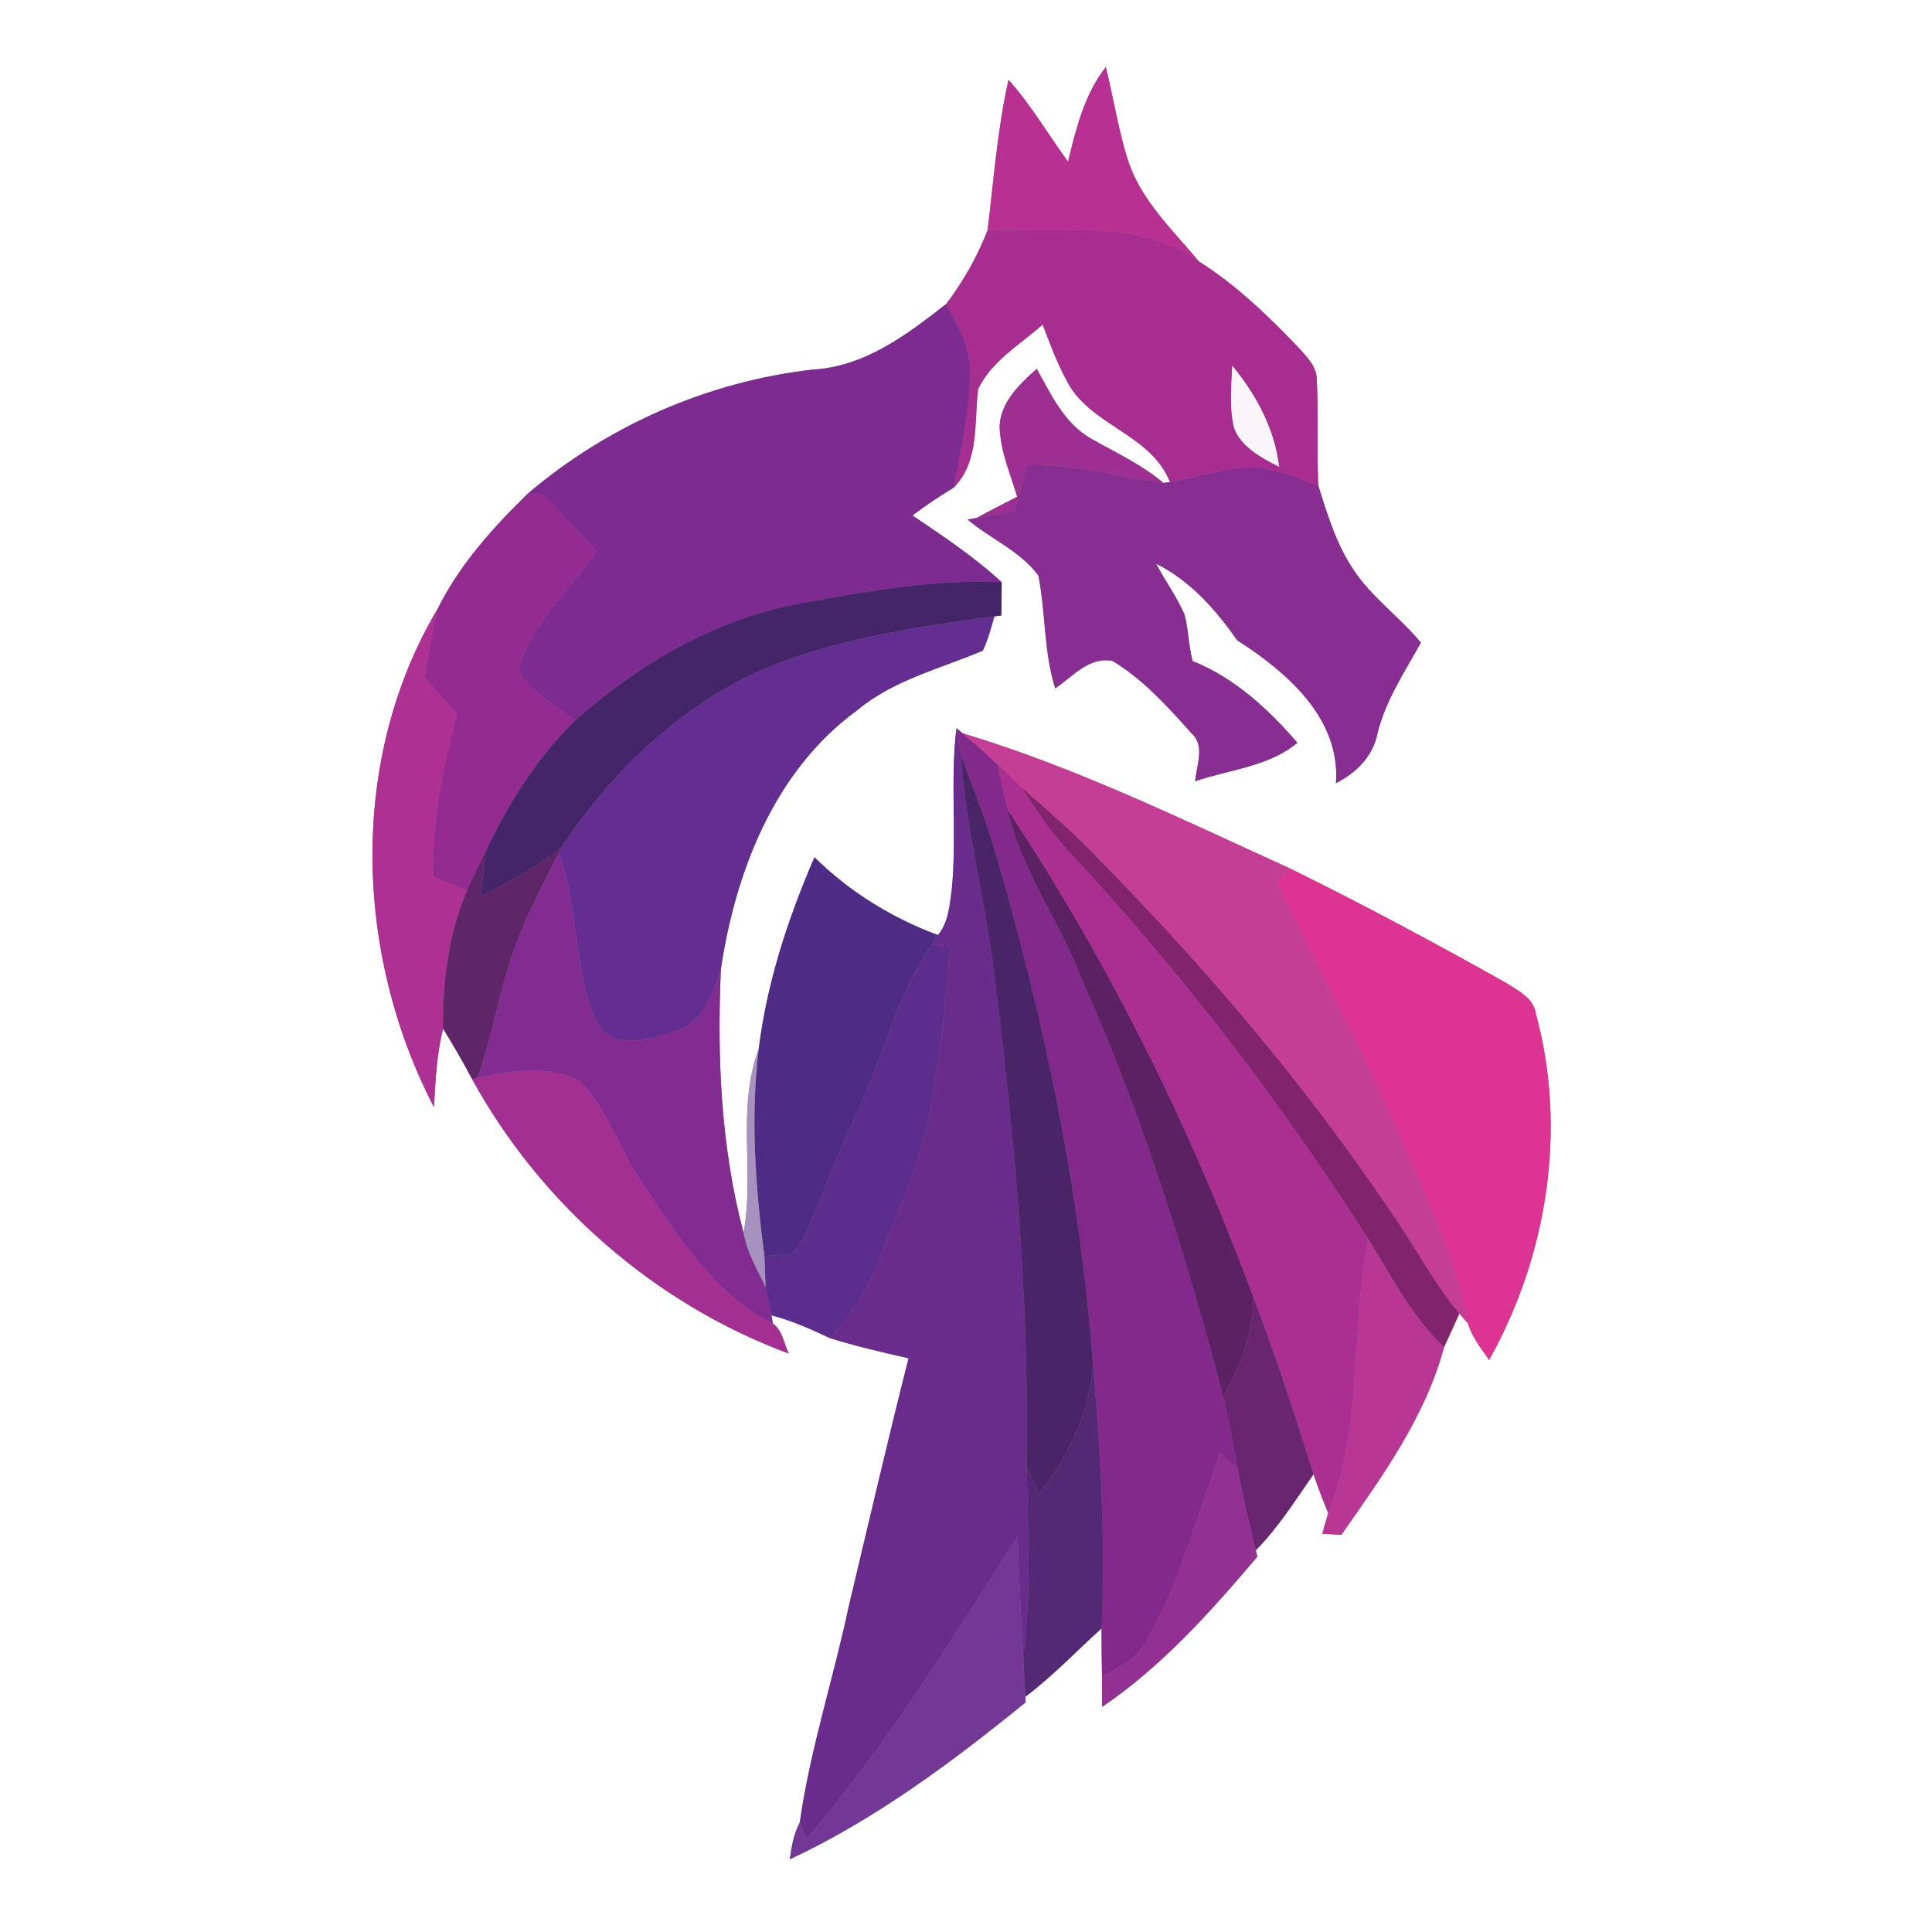 <?xml version="1.0" encoding="UTF-8" ?>
<!DOCTYPE svg PUBLIC "-//W3C//DTD SVG 1.1//EN" "http://www.w3.org/Graphics/SVG/1.1/DTD/svg11.dtd">
<svg width="250pt" height="250pt" viewBox="0 0 250 250" version="1.1" xmlns="http://www.w3.org/2000/svg">
<rect x="0" y="0" width="250" height="250" fill="#808080" stroke="none"/>
<g id="#ffffffff">
<path fill="#ffffff" opacity="1.00" d=" M 0.00 0.00 L 250.00 0.00 L 250.00 250.00 L 0.00 250.00 L 0.00 0.00 M 138.20 20.92 C 135.63 17.39 133.42 13.59 130.50 10.33 C 129.06 16.74 128.59 23.29 127.79 29.79 C 126.47 33.21 124.65 36.40 122.45 39.32 C 117.37 43.31 111.85 47.48 105.12 47.83 C 91.58 49.39 78.67 55.05 68.29 63.88 C 63.79 68.27 59.49 73.06 56.66 78.72 C 45.06 98.20 45.86 123.43 56.16 143.28 C 56.34 139.86 56.50 136.43 57.34 133.10 C 58.64 135.24 59.92 137.41 61.09 139.64 C 69.94 155.80 84.79 168.76 102.08 175.15 C 101.42 173.87 101.27 172.14 100.02 171.28 L 99.82 170.20 C 102.44 170.89 104.93 171.98 107.38 173.15 C 110.73 174.19 114.14 174.99 117.57 175.76 C 114.86 186.41 112.40 197.12 109.84 207.81 C 107.86 217.18 104.83 226.36 103.49 235.84 C 102.69 237.31 102.44 238.96 102.19 240.60 C 113.31 235.40 123.23 227.99 132.72 220.28 L 132.68 219.56 C 136.22 216.90 139.26 213.67 142.54 210.71 C 142.53 212.79 142.57 214.86 142.60 216.95 C 142.59 218.25 142.59 219.56 142.62 220.87 C 150.37 215.61 156.67 208.54 162.70 201.44 L 162.50 200.60 C 165.41 197.66 167.62 194.14 169.97 190.76 C 170.53 192.45 171.18 194.12 171.87 195.78 C 171.60 196.67 171.35 197.57 171.11 198.47 C 171.73 198.50 172.96 198.57 173.57 198.61 C 178.86 191.05 184.43 183.37 186.86 174.33 C 187.36 173.24 188.35 171.07 188.84 169.98 C 189.12 170.31 189.69 170.95 189.97 171.28 C 190.48 173.04 191.66 174.49 192.69 175.98 C 200.24 162.49 202.82 146.13 198.73 131.13 C 198.43 129.10 196.41 128.19 194.88 127.18 C 185.68 122.02 176.38 117.03 166.91 112.37 C 153.02 106.05 139.20 99.29 124.55 94.88 L 123.76 94.22 C 122.93 101.14 123.84 108.14 123.16 115.08 C 122.88 117.12 122.75 119.34 121.37 121.00 C 115.40 118.78 109.94 115.41 105.39 110.93 C 101.97 118.85 99.24 127.15 98.18 135.74 C 95.30 143.43 97.66 151.66 96.22 159.55 C 93.27 148.40 92.78 136.86 93.28 125.40 C 95.16 112.77 100.24 99.70 110.88 91.94 C 115.59 87.98 121.66 86.54 127.18 84.19 C 127.84 82.77 128.26 81.26 128.66 79.76 L 129.58 79.64 C 129.59 78.20 129.60 76.77 129.62 75.34 C 126.08 72.06 122.05 69.40 118.07 66.70 C 119.79 65.39 121.59 64.20 123.44 63.08 C 126.76 59.64 126.04 54.71 126.56 50.37 C 128.27 46.74 131.99 44.59 134.92 42.00 C 135.84 44.39 136.71 46.81 137.93 49.06 C 140.81 55.08 148.87 56.01 151.40 62.38 L 150.54 62.49 C 147.72 60.08 144.32 58.56 141.14 56.73 C 137.70 54.77 136.01 51.03 134.15 47.73 C 131.97 49.69 129.52 51.96 129.35 55.10 C 129.40 58.29 130.73 61.27 131.62 64.28 C 129.87 65.19 128.12 66.06 126.40 67.01 L 125.21 67.23 C 128.18 69.75 132.01 71.28 134.37 74.48 C 135.33 79.31 135.04 84.34 136.55 89.08 C 138.80 87.55 140.92 84.94 143.95 85.52 C 147.93 87.91 151.11 91.45 154.18 94.89 C 156.00 96.52 154.80 99.04 154.66 101.09 C 159.08 99.58 164.19 99.20 167.88 96.12 C 164.10 91.73 159.77 87.73 154.32 85.54 C 153.81 83.56 153.79 81.50 153.28 79.53 C 152.28 77.21 150.76 75.17 149.60 72.94 C 154.01 75.14 157.31 78.87 160.09 82.85 C 166.50 86.97 173.49 92.93 172.87 101.35 C 175.46 100.02 177.63 97.92 178.23 94.97 C 179.27 90.65 181.75 86.98 183.86 83.16 C 181.16 79.87 177.57 77.38 175.20 73.81 C 172.95 70.50 171.77 66.63 170.59 62.85 C 170.38 58.31 170.64 53.76 170.39 49.22 C 170.45 47.45 169.10 46.19 168.03 44.98 C 164.10 40.87 159.97 36.88 155.15 33.84 C 151.78 29.80 147.74 26.03 146.02 20.92 C 144.72 16.92 144.11 12.75 143.09 8.68 C 140.31 12.22 139.25 16.64 138.20 20.92 Z" />
</g>
<g id="#b83092ff">
<path fill="#b83092" opacity="1.00" d=" M 138.20 20.92 C 139.25 16.64 140.31 12.22 143.09 8.68 C 144.11 12.75 144.72 16.92 146.02 20.92 C 147.74 26.03 151.78 29.80 155.15 33.84 C 147.14 28.18 136.96 30.12 127.79 29.79 C 128.59 23.29 129.06 16.74 130.50 10.33 C 133.42 13.59 135.63 17.39 138.20 20.92 Z" />
</g>
<g id="#a82d91ff">
<path fill="#a82d91" opacity="1.00" d=" M 127.79 29.79 C 136.96 30.12 147.14 28.18 155.15 33.84 C 159.97 36.88 164.10 40.87 168.03 44.98 C 169.10 46.19 170.45 47.45 170.39 49.22 C 170.64 53.76 170.38 58.31 170.59 62.85 C 167.47 61.71 164.28 60.23 160.88 60.54 C 157.66 60.83 154.57 61.84 151.40 62.38 C 148.87 56.01 140.81 55.08 137.93 49.06 C 136.71 46.81 135.84 44.39 134.92 42.00 C 131.99 44.59 128.27 46.74 126.56 50.37 C 126.04 54.71 126.76 59.64 123.44 63.08 C 124.30 58.21 125.46 53.34 125.53 48.37 C 125.65 45.07 123.91 42.15 122.45 39.32 C 124.65 36.40 126.47 33.21 127.79 29.79 M 159.45 47.32 C 159.35 50.00 159.04 52.74 159.69 55.37 C 160.66 57.93 163.24 59.22 165.52 60.41 C 164.94 55.53 162.56 51.07 159.45 47.32 Z" />
</g>
<g id="#7d2b90ff">
<path fill="#7d2b90" opacity="1.00" d=" M 105.12 47.83 C 111.85 47.48 117.37 43.31 122.45 39.32 C 123.91 42.15 125.65 45.07 125.53 48.37 C 125.46 53.34 124.30 58.21 123.44 63.08 C 121.59 64.20 119.79 65.39 118.07 66.70 C 122.05 69.40 126.08 72.06 129.62 75.34 C 120.71 74.92 111.89 76.57 103.17 78.16 C 92.37 80.22 82.61 85.96 74.47 93.20 C 71.84 91.32 68.90 89.64 67.04 86.90 C 68.61 80.75 73.67 76.41 77.22 71.37 C 74.92 68.93 72.65 66.47 70.39 63.99 C 69.69 63.95 68.99 63.92 68.29 63.88 C 78.67 55.05 91.58 49.39 105.12 47.83 Z" />
</g>
<g id="#9d2e92ff">
<path fill="#9d2e92" opacity="1.00" d=" M 129.35 55.10 C 129.52 51.96 131.97 49.69 134.15 47.73 C 136.01 51.03 137.70 54.77 141.14 56.73 C 144.32 58.56 147.72 60.08 150.54 62.49 C 144.66 61.73 138.90 59.98 132.91 60.22 C 132.38 62.19 131.84 64.17 131.31 66.15 C 129.67 66.43 128.04 66.71 126.40 67.01 C 128.12 66.06 129.87 65.19 131.62 64.28 C 130.73 61.27 129.40 58.29 129.35 55.10 Z" />
</g>
<g id="#f9f5f9ff">
<path fill="#f9f5f9" opacity="1.00" d=" M 159.45 47.32 C 162.56 51.07 164.94 55.53 165.52 60.41 C 163.24 59.22 160.66 57.93 159.69 55.37 C 159.04 52.74 159.35 50.00 159.45 47.32 Z" />
</g>
<g id="#882d91ff">
<path fill="#882d91" opacity="1.00" d=" M 132.91 60.22 C 138.90 59.98 144.66 61.73 150.54 62.49 L 151.40 62.38 C 154.57 61.84 157.66 60.83 160.88 60.54 C 164.28 60.23 167.47 61.71 170.59 62.85 C 171.77 66.63 172.95 70.50 175.20 73.81 C 177.57 77.38 181.16 79.87 183.86 83.16 C 181.75 86.98 179.27 90.65 178.23 94.97 C 177.63 97.92 175.46 100.02 172.87 101.35 C 173.49 92.93 166.50 86.97 160.09 82.85 C 157.31 78.87 154.01 75.14 149.60 72.94 C 150.76 75.17 152.28 77.21 153.28 79.53 C 153.79 81.50 153.81 83.56 154.32 85.54 C 159.77 87.73 164.10 91.73 167.88 96.12 C 164.19 99.20 159.08 99.58 154.66 101.09 C 154.80 99.04 156.00 96.52 154.18 94.89 C 151.11 91.45 147.93 87.91 143.95 85.52 C 140.92 84.94 138.80 87.55 136.55 89.08 C 135.04 84.34 135.33 79.31 134.37 74.48 C 132.01 71.28 128.18 69.75 125.21 67.23 L 126.40 67.01 C 128.04 66.71 129.67 66.43 131.31 66.15 C 131.84 64.17 132.38 62.19 132.91 60.22 Z" />
</g>
<g id="#932b91ff">
<path fill="#932b91" opacity="1.00" d=" M 68.29 63.88 C 68.99 63.92 69.69 63.95 70.39 63.99 C 72.65 66.47 74.92 68.93 77.22 71.37 C 73.67 76.41 68.61 80.75 67.04 86.90 C 68.90 89.64 71.84 91.32 74.47 93.20 C 69.58 97.97 65.86 103.81 62.95 109.96 C 62.09 111.71 61.20 113.46 60.43 115.25 C 58.97 114.64 57.51 114.03 56.06 113.43 C 55.79 106.24 57.40 99.22 59.13 92.31 C 57.73 90.77 56.33 89.23 54.93 87.70 C 55.44 84.69 55.93 81.68 56.66 78.72 C 59.49 73.06 63.79 68.27 68.29 63.88 Z" />
</g>
<g id="#452569ff">
<path fill="#452569" opacity="1.00" d=" M 103.17 78.16 C 111.89 76.57 120.71 74.92 129.62 75.34 C 129.60 76.77 129.59 78.20 129.58 79.64 L 128.66 79.76 C 119.26 81.02 109.75 82.45 100.82 85.77 C 89.04 90.32 79.46 99.34 72.57 109.77 C 69.36 112.24 65.78 114.17 62.20 116.04 C 62.42 114.01 62.63 111.97 62.95 109.96 C 65.86 103.81 69.58 97.97 74.47 93.20 C 82.61 85.96 92.37 80.22 103.17 78.16 Z" />
</g>
<g id="#ae3092ff">
<path fill="#ae3092" opacity="1.00" d=" M 56.16 143.28 C 45.86 123.43 45.06 98.20 56.66 78.72 C 55.93 81.68 55.44 84.69 54.93 87.70 C 56.33 89.23 57.73 90.77 59.13 92.31 C 57.40 99.22 55.79 106.24 56.06 113.43 C 57.51 114.03 58.97 114.64 60.43 115.25 C 58.03 120.88 57.27 127.02 57.34 133.10 C 56.50 136.43 56.34 139.86 56.16 143.28 Z" />
</g>
<g id="#632d91ff">
<path fill="#632d91" opacity="1.00" d=" M 100.82 85.77 C 109.75 82.45 119.26 81.02 128.66 79.76 C 128.26 81.26 127.84 82.77 127.18 84.19 C 121.66 86.54 115.59 87.98 110.88 91.94 C 100.24 99.70 95.16 112.77 93.28 125.40 C 92.24 128.57 91.00 132.46 87.35 133.41 C 84.16 134.40 78.84 136.17 77.14 132.02 C 74.05 125.19 75.05 117.34 72.26 110.38 L 72.57 109.77 C 79.46 99.34 89.04 90.32 100.82 85.77 Z" />
</g>
<g id="#692c8dff">
<path fill="#692c8d" opacity="1.00" d=" M 123.16 115.08 C 123.84 108.14 122.93 101.14 123.76 94.22 C 123.90 95.07 124.18 96.79 124.33 97.64 C 124.92 107.02 127.45 116.11 128.56 125.42 C 131.29 146.71 133.20 168.17 132.84 189.66 C 133.02 197.88 133.48 206.11 132.42 214.30 C 132.09 209.14 131.84 203.98 131.69 198.82 C 123.08 212.18 114.76 225.84 104.37 237.93 C 104.15 237.41 103.71 236.36 103.49 235.84 C 104.83 226.36 107.86 217.18 109.84 207.81 C 112.40 197.12 114.86 186.41 117.57 175.76 C 114.14 174.99 110.73 174.19 107.38 173.15 C 109.78 170.49 111.96 167.58 113.25 164.20 C 115.79 157.64 118.92 151.24 120.24 144.29 C 121.64 137.09 122.38 129.78 122.95 122.47 C 122.35 122.41 121.15 122.29 120.55 122.23 C 120.76 121.92 121.16 121.31 121.37 121.00 C 122.75 119.34 122.88 117.12 123.16 115.08 Z" />
</g>
<g id="#83298bff">
<path fill="#83298b" opacity="1.00" d=" M 123.76 94.22 L 124.55 94.88 C 126.10 96.20 127.62 97.54 129.11 98.92 C 129.50 100.90 129.88 102.89 130.41 104.84 C 132.21 112.78 137.24 119.41 140.08 126.95 C 147.80 144.25 153.46 162.35 158.27 180.65 C 159.01 183.73 159.54 186.85 160.13 189.97 C 159.38 189.32 158.63 188.68 157.88 188.03 C 154.85 196.20 152.70 204.80 148.29 212.39 C 147.10 214.65 144.78 215.84 142.60 216.95 C 142.57 214.86 142.53 212.79 142.54 210.71 C 143.05 199.40 142.45 188.09 141.45 176.83 C 139.79 154.23 135.15 131.93 128.77 110.22 C 127.55 105.93 125.80 101.83 124.33 97.64 C 124.18 96.79 123.90 95.07 123.76 94.22 Z" />
</g>
<g id="#c53e96ff">
<path fill="#c53e96" opacity="1.00" d=" M 124.55 94.88 C 139.20 99.29 153.02 106.05 166.91 112.37 C 166.48 112.82 165.60 113.71 165.16 114.16 C 170.12 124.69 175.85 134.86 180.47 145.55 C 184.01 153.98 188.27 162.21 189.97 171.28 C 189.69 170.95 189.12 170.31 188.84 169.98 C 185.46 165.96 183.08 161.24 180.06 156.96 C 168.68 140.02 155.35 124.47 141.01 109.99 C 138.23 107.15 135.20 104.58 132.24 101.94 C 131.22 100.91 130.17 99.90 129.11 98.92 C 127.62 97.54 126.10 96.20 124.55 94.88 Z" />
</g>
<g id="#492466ff">
<path fill="#492466" opacity="1.00" d=" M 124.33 97.64 C 125.80 101.83 127.55 105.93 128.77 110.22 C 135.15 131.93 139.79 154.23 141.45 176.83 C 140.93 182.93 138.21 188.54 134.44 193.29 C 133.88 192.08 133.35 190.87 132.84 189.66 C 133.20 168.17 131.29 146.71 128.56 125.42 C 127.45 116.11 124.92 107.02 124.33 97.64 Z" />
</g>
<g id="#ab2e91ff">
<path fill="#ab2e91" opacity="1.00" d=" M 129.11 98.92 C 130.17 99.90 131.22 100.91 132.24 101.94 C 134.04 104.70 135.82 107.50 138.08 109.92 C 152.58 125.47 165.63 142.38 177.05 160.31 C 174.73 172.06 176.41 184.47 171.87 195.78 C 171.18 194.12 170.53 192.45 169.97 190.76 C 167.55 183.08 165.07 175.43 162.19 167.91 C 154.01 145.80 143.45 124.49 130.41 104.84 C 129.88 102.89 129.50 100.90 129.11 98.92 Z" />
</g>
<g id="#82236dff">
<path fill="#82236d" opacity="1.00" d=" M 138.08 109.92 C 135.82 107.50 134.04 104.70 132.24 101.94 C 135.20 104.58 138.23 107.15 141.01 109.99 C 155.35 124.47 168.68 140.02 180.06 156.96 C 183.08 161.24 185.46 165.96 188.84 169.98 C 188.35 171.07 187.36 173.24 186.86 174.33 C 182.66 170.37 180.06 165.16 177.05 160.31 C 165.63 142.38 152.58 125.47 138.08 109.92 Z" />
</g>
<g id="#5b2162ff">
<path fill="#5b2162" opacity="1.00" d=" M 140.08 126.95 C 137.24 119.41 132.21 112.78 130.41 104.84 C 143.45 124.49 154.01 145.80 162.19 167.91 C 162.05 172.43 160.64 176.81 158.27 180.65 C 153.46 162.35 147.80 144.25 140.08 126.95 Z" />
</g>
<g id="#5f2569ff">
<path fill="#5f2569" opacity="1.00" d=" M 60.43 115.25 C 61.20 113.46 62.09 111.71 62.95 109.96 C 62.63 111.97 62.42 114.01 62.20 116.04 C 65.78 114.17 69.36 112.24 72.57 109.77 L 72.26 110.38 C 70.15 114.63 67.91 118.84 66.36 123.34 C 64.50 128.61 63.68 134.17 61.81 139.43 L 61.09 139.64 C 59.92 137.41 58.64 135.24 57.34 133.10 C 57.27 127.02 58.03 120.88 60.43 115.25 Z" />
</g>
<g id="#822b91ff">
<path fill="#822b91" opacity="1.00" d=" M 72.26 110.38 C 75.05 117.34 74.05 125.19 77.14 132.02 C 78.84 136.17 84.16 134.40 87.35 133.41 C 91.00 132.46 92.24 128.57 93.28 125.40 C 92.78 136.86 93.27 148.40 96.22 159.55 C 96.70 162.04 97.95 164.26 99.06 166.51 C 99.32 167.74 99.58 168.97 99.82 170.20 L 100.02 171.28 C 92.32 167.40 87.71 159.88 83.04 152.98 C 80.16 148.78 78.68 143.63 75.10 139.93 C 71.08 137.70 66.13 138.62 61.81 139.43 C 63.68 134.17 64.50 128.61 66.36 123.34 C 67.91 118.84 70.15 114.63 72.26 110.38 Z" />
</g>
<g id="#4e2c85ff">
<path fill="#4e2c85" opacity="1.00" d=" M 105.39 110.93 C 109.94 115.41 115.40 118.78 121.37 121.00 C 121.16 121.31 120.76 121.92 120.55 122.23 C 116.37 128.18 114.70 135.35 111.79 141.92 C 109.78 146.52 107.68 151.09 105.90 155.79 C 104.94 157.98 104.20 160.39 102.54 162.18 C 101.34 162.40 100.12 162.44 98.91 162.53 C 97.76 153.64 97.08 144.67 98.18 135.74 C 99.24 127.15 101.97 118.85 105.39 110.93 Z" />
</g>
<g id="#dd3393ff">
<path fill="#dd3393" opacity="1.00" d=" M 165.16 114.16 C 165.60 113.71 166.48 112.82 166.91 112.37 C 176.38 117.03 185.68 122.02 194.88 127.18 C 196.41 128.19 198.43 129.10 198.73 131.13 C 202.82 146.13 200.24 162.49 192.69 175.98 C 191.66 174.49 190.48 173.04 189.97 171.28 C 188.27 162.21 184.01 153.98 180.47 145.55 C 175.85 134.86 170.12 124.69 165.16 114.16 Z" />
</g>
<g id="#5c2d8cff">
<path fill="#5c2d8c" opacity="1.00" d=" M 120.55 122.23 C 121.15 122.29 122.35 122.41 122.95 122.47 C 122.38 129.78 121.64 137.09 120.24 144.29 C 118.92 151.24 115.79 157.64 113.25 164.20 C 111.96 167.58 109.78 170.49 107.38 173.15 C 104.93 171.98 102.44 170.89 99.82 170.20 C 99.58 168.97 99.32 167.74 99.06 166.51 C 99.00 165.18 98.99 163.85 98.91 162.53 C 100.12 162.44 101.34 162.40 102.54 162.18 C 104.20 160.39 104.94 157.98 105.90 155.79 C 107.68 151.09 109.78 146.52 111.79 141.92 C 114.70 135.35 116.37 128.18 120.55 122.23 Z" />
</g>
<g id="#a791beff">
<path fill="#a791be" opacity="1.00" d=" M 96.22 159.55 C 97.66 151.66 95.30 143.43 98.18 135.74 C 97.08 144.67 97.76 153.64 98.91 162.53 C 98.99 163.85 99.00 165.18 99.06 166.51 C 97.95 164.26 96.70 162.04 96.22 159.55 Z" />
</g>
<g id="#a32f92ff">
<path fill="#a32f92" opacity="1.00" d=" M 61.81 139.43 C 66.13 138.62 71.08 137.70 75.10 139.93 C 78.68 143.63 80.16 148.78 83.04 152.98 C 87.71 159.88 92.32 167.40 100.02 171.28 C 101.27 172.14 101.42 173.87 102.08 175.15 C 84.79 168.76 69.94 155.80 61.09 139.64 L 61.81 139.43 Z" />
</g>
<g id="#b93794ff">
<path fill="#b93794" opacity="1.00" d=" M 171.87 195.78 C 176.41 184.47 174.73 172.06 177.05 160.31 C 180.06 165.16 182.66 170.37 186.86 174.33 C 184.43 183.37 178.86 191.05 173.57 198.61 C 172.96 198.57 171.73 198.50 171.11 198.47 C 171.35 197.57 171.60 196.67 171.87 195.78 Z" />
</g>
<g id="#682670ff">
<path fill="#682670" opacity="1.00" d=" M 162.19 167.91 C 165.07 175.43 167.55 183.08 169.97 190.76 C 167.62 194.14 165.41 197.66 162.50 200.60 C 161.61 197.08 160.78 193.54 160.13 189.97 C 159.54 186.85 159.01 183.73 158.27 180.65 C 160.64 176.81 162.05 172.43 162.19 167.91 Z" />
</g>
<g id="#532975ff">
<path fill="#532975" opacity="1.00" d=" M 141.45 176.83 C 142.45 188.09 143.05 199.40 142.54 210.71 C 139.26 213.67 136.22 216.90 132.68 219.56 C 132.58 217.80 132.47 216.05 132.42 214.30 C 133.48 206.11 133.02 197.88 132.84 189.66 C 133.35 190.87 133.88 192.08 134.44 193.29 C 138.21 188.54 140.93 182.93 141.45 176.83 Z" />
</g>
<g id="#923192ff">
<path fill="#923192" opacity="1.00" d=" M 157.88 188.03 C 158.63 188.68 159.38 189.32 160.13 189.97 C 160.78 193.54 161.61 197.08 162.50 200.60 L 162.70 201.44 C 156.67 208.54 150.37 215.61 142.62 220.87 C 142.59 219.56 142.59 218.25 142.60 216.95 C 144.78 215.84 147.10 214.65 148.29 212.39 C 152.70 204.80 154.85 196.20 157.88 188.03 Z" />
</g>
<g id="#733895ff">
<path fill="#733895" opacity="1.00" d=" M 104.37 237.93 C 114.76 225.84 123.08 212.18 131.69 198.82 C 131.84 203.98 132.09 209.14 132.42 214.30 C 132.47 216.05 132.58 217.80 132.68 219.56 L 132.72 220.28 C 123.23 227.99 113.31 235.40 102.19 240.60 C 102.44 238.96 102.69 237.31 103.49 235.84 C 103.71 236.36 104.15 237.41 104.37 237.93 Z" />
</g>
</svg>
